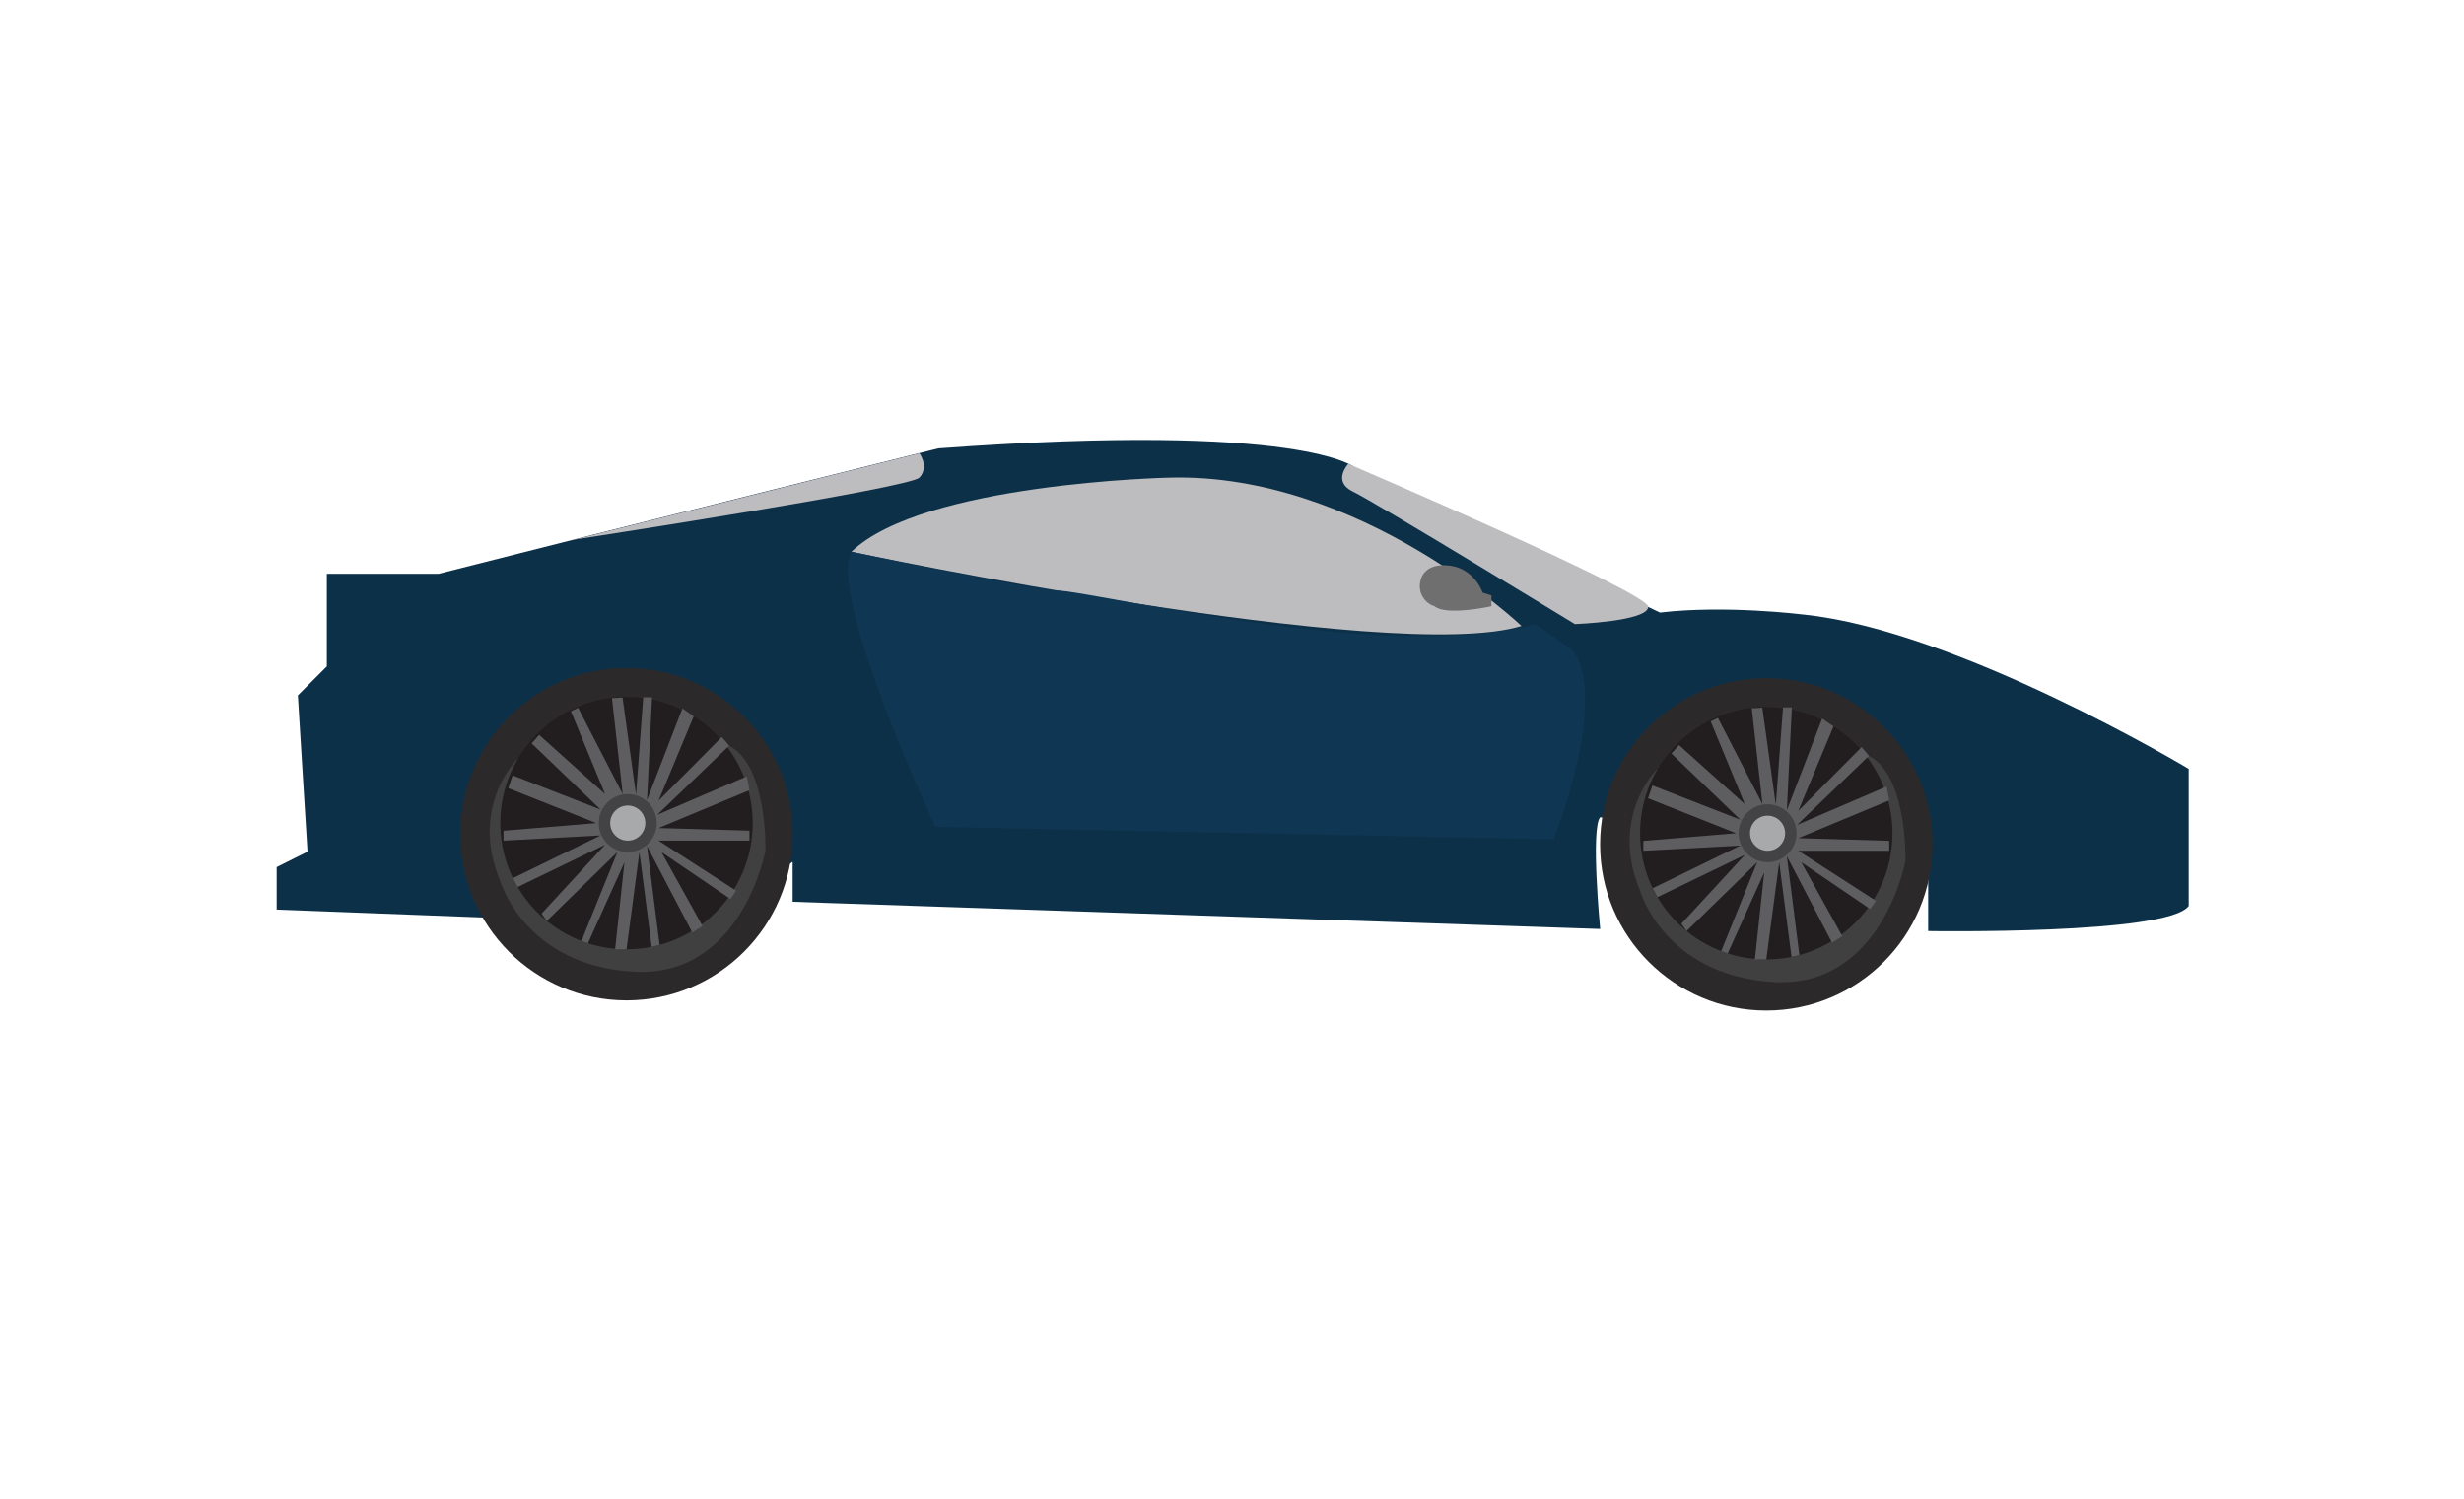 <svg xmlns="http://www.w3.org/2000/svg" viewBox="0 0 595.28 362.15"><defs><style>.cls-1{fill:#0d3049;}.cls-2{fill:#bdbdbf;}.cls-3{fill:#2c292a;}.cls-4{fill:#404041;}.cls-5{fill:none;stroke:#1d1d1b;stroke-miterlimit:10;}.cls-6{fill:#221e1f;}.cls-7{fill:#5e5e60;}.cls-8{fill:#434244;}.cls-9{fill:#a7a9aa;}.cls-10{fill:#0f3652;}.cls-11{fill:#706f6f;}</style></defs><title>bilrfst</title><g id="Lag_2" data-name="Lag 2"><path class="cls-1" d="M169.72,223.73l21.78-15.52v9.66l7.16.25,187.93,6.33s-2.33-24.24,0-27l79.24,12.12v15.38s57.81.94,62.94-6.06V185.76s-55.94-33.57-93.24-37.3c0,0-18.64-2.33-34.49-.46l-73.65-35s-12.12-11.19-100.69-4.67c0,0-76.92,19.12-120.74,30.3h-27v22.38l-7,7,2.33,37.76-7.45,3.73v10.26l102.91,3.94"/><path class="cls-2" d="M367.59,151.24s-39-37.12-85.1-35.84c0,0-59.52,1.25-76.79,17.9C205.7,133.3,336.24,160.83,367.59,151.24Z"/><path class="cls-2" d="M222.14,109.51s2.37,3.27,0,5.86-83.41,15-83.41,15Z"/><path class="cls-2" d="M325.73,112.07s-4,4.25,1.15,6.71,53.6,32,53.6,32,17.6-.65,17.72-4.15S325.73,112.07,325.73,112.07Z"/><circle class="cls-3" cx="151.36" cy="201.55" r="40.15"/><path class="cls-4" d="M124.81,183.56s-11.41,11.43-4,29.21c0,0,5.8,20.39,32.12,22s32-29.25,32-29.25.58-21.69-9.55-25.71S124.81,183.56,124.81,183.56Z"/><circle class="cls-5" cx="151.66" cy="198.86" r="4.24"/><circle class="cls-6" cx="151.36" cy="198.86" r="30.49"/><polygon class="cls-7" points="146.18 191.86 130.26 177.56 128.44 179.61 145.09 195.59 123.85 187.33 122.79 190.42 144.06 198.86 121.65 200.71 121.65 203.1 145.09 201.84 123.91 212.17 125.06 214.31 146.18 204.09 130.84 220.73 132.1 222.5 149.16 205.86 140.47 227.35 142.04 227.9 150.86 208.35 148.61 229.35 151.36 229.35 154.48 205.86 157.44 228.75 159.35 228.29 156.32 204.43 167.25 225.31 169.72 223.73 159.79 205.86 176.46 217.19 177.84 215.19 159.09 203.1 181.06 203.1 181.06 200.69 159.09 200.06 181.06 190.91 180.42 187.57 158.79 196.85 176.17 180.15 174.38 178.06 159.09 193.46 167.6 173.05 164.86 171.16 156.32 193.3 157.53 168.47 155.4 168.47 153.66 192.04 150.4 168.53 147.85 168.67 150.44 191.86 139.67 171.01 137.93 171.85 146.18 191.86"/><circle class="cls-8" cx="151.66" cy="198.86" r="7"/><circle class="cls-9" cx="151.66" cy="198.86" r="4.24"/><circle class="cls-5" cx="428.72" cy="199.76" r="4.24"/><path class="cls-10" d="M371,150.8,379.8,157s9.45,8.31-4.42,45.77l-149.39-3s-26.12-55.83-20.29-66.46c0,0,44.28,9.39,49.67,9.37C263.42,142.65,335.53,160.57,371,150.8Z"/><path class="cls-11" d="M360.32,146.47s-10.85,2.41-13.76,0a5.1,5.1,0,0,1-3.39-6.12s.52-4.34,6.79-3.72,8.23,6.56,8.23,6.56l2.13.66Z"/><circle class="cls-3" cx="426.72" cy="204" r="40.15"/><path class="cls-4" d="M400.17,186s-11.4,11.43-3.94,29.21c0,0,5.8,20.39,32.11,22.05s32-29.25,32-29.25.58-21.69-9.55-25.71S400.17,186,400.17,186Z"/><circle class="cls-5" cx="427.03" cy="201.31" r="4.24"/><circle class="cls-6" cx="426.72" cy="201.31" r="30.49"/><polygon class="cls-7" points="421.55 194.31 405.63 180.01 403.8 182.06 420.45 198.04 399.21 189.78 398.15 192.87 419.42 201.31 397.02 203.16 397.02 205.55 420.45 204.29 399.27 214.61 400.43 216.75 421.55 206.54 406.2 223.18 407.46 224.95 424.52 208.31 415.83 229.79 417.4 230.35 426.22 210.8 423.97 231.8 426.72 231.8 429.84 208.31 432.81 231.19 434.71 230.74 431.69 206.87 442.61 227.76 445.08 226.18 435.16 208.31 451.82 219.63 453.2 217.64 434.45 205.55 456.42 205.55 456.42 203.14 434.45 202.5 456.42 193.36 455.79 190.02 434.15 199.3 451.53 182.6 449.74 180.51 434.45 195.91 442.96 175.5 440.22 173.61 431.69 195.75 432.89 170.92 430.76 170.92 429.02 194.49 425.76 170.98 423.21 171.12 425.8 194.31 415.03 173.45 413.29 174.3 421.55 194.31"/><circle class="cls-8" cx="427.03" cy="201.31" r="7"/><circle class="cls-9" cx="427.03" cy="201.31" r="4.24"/></g></svg>
